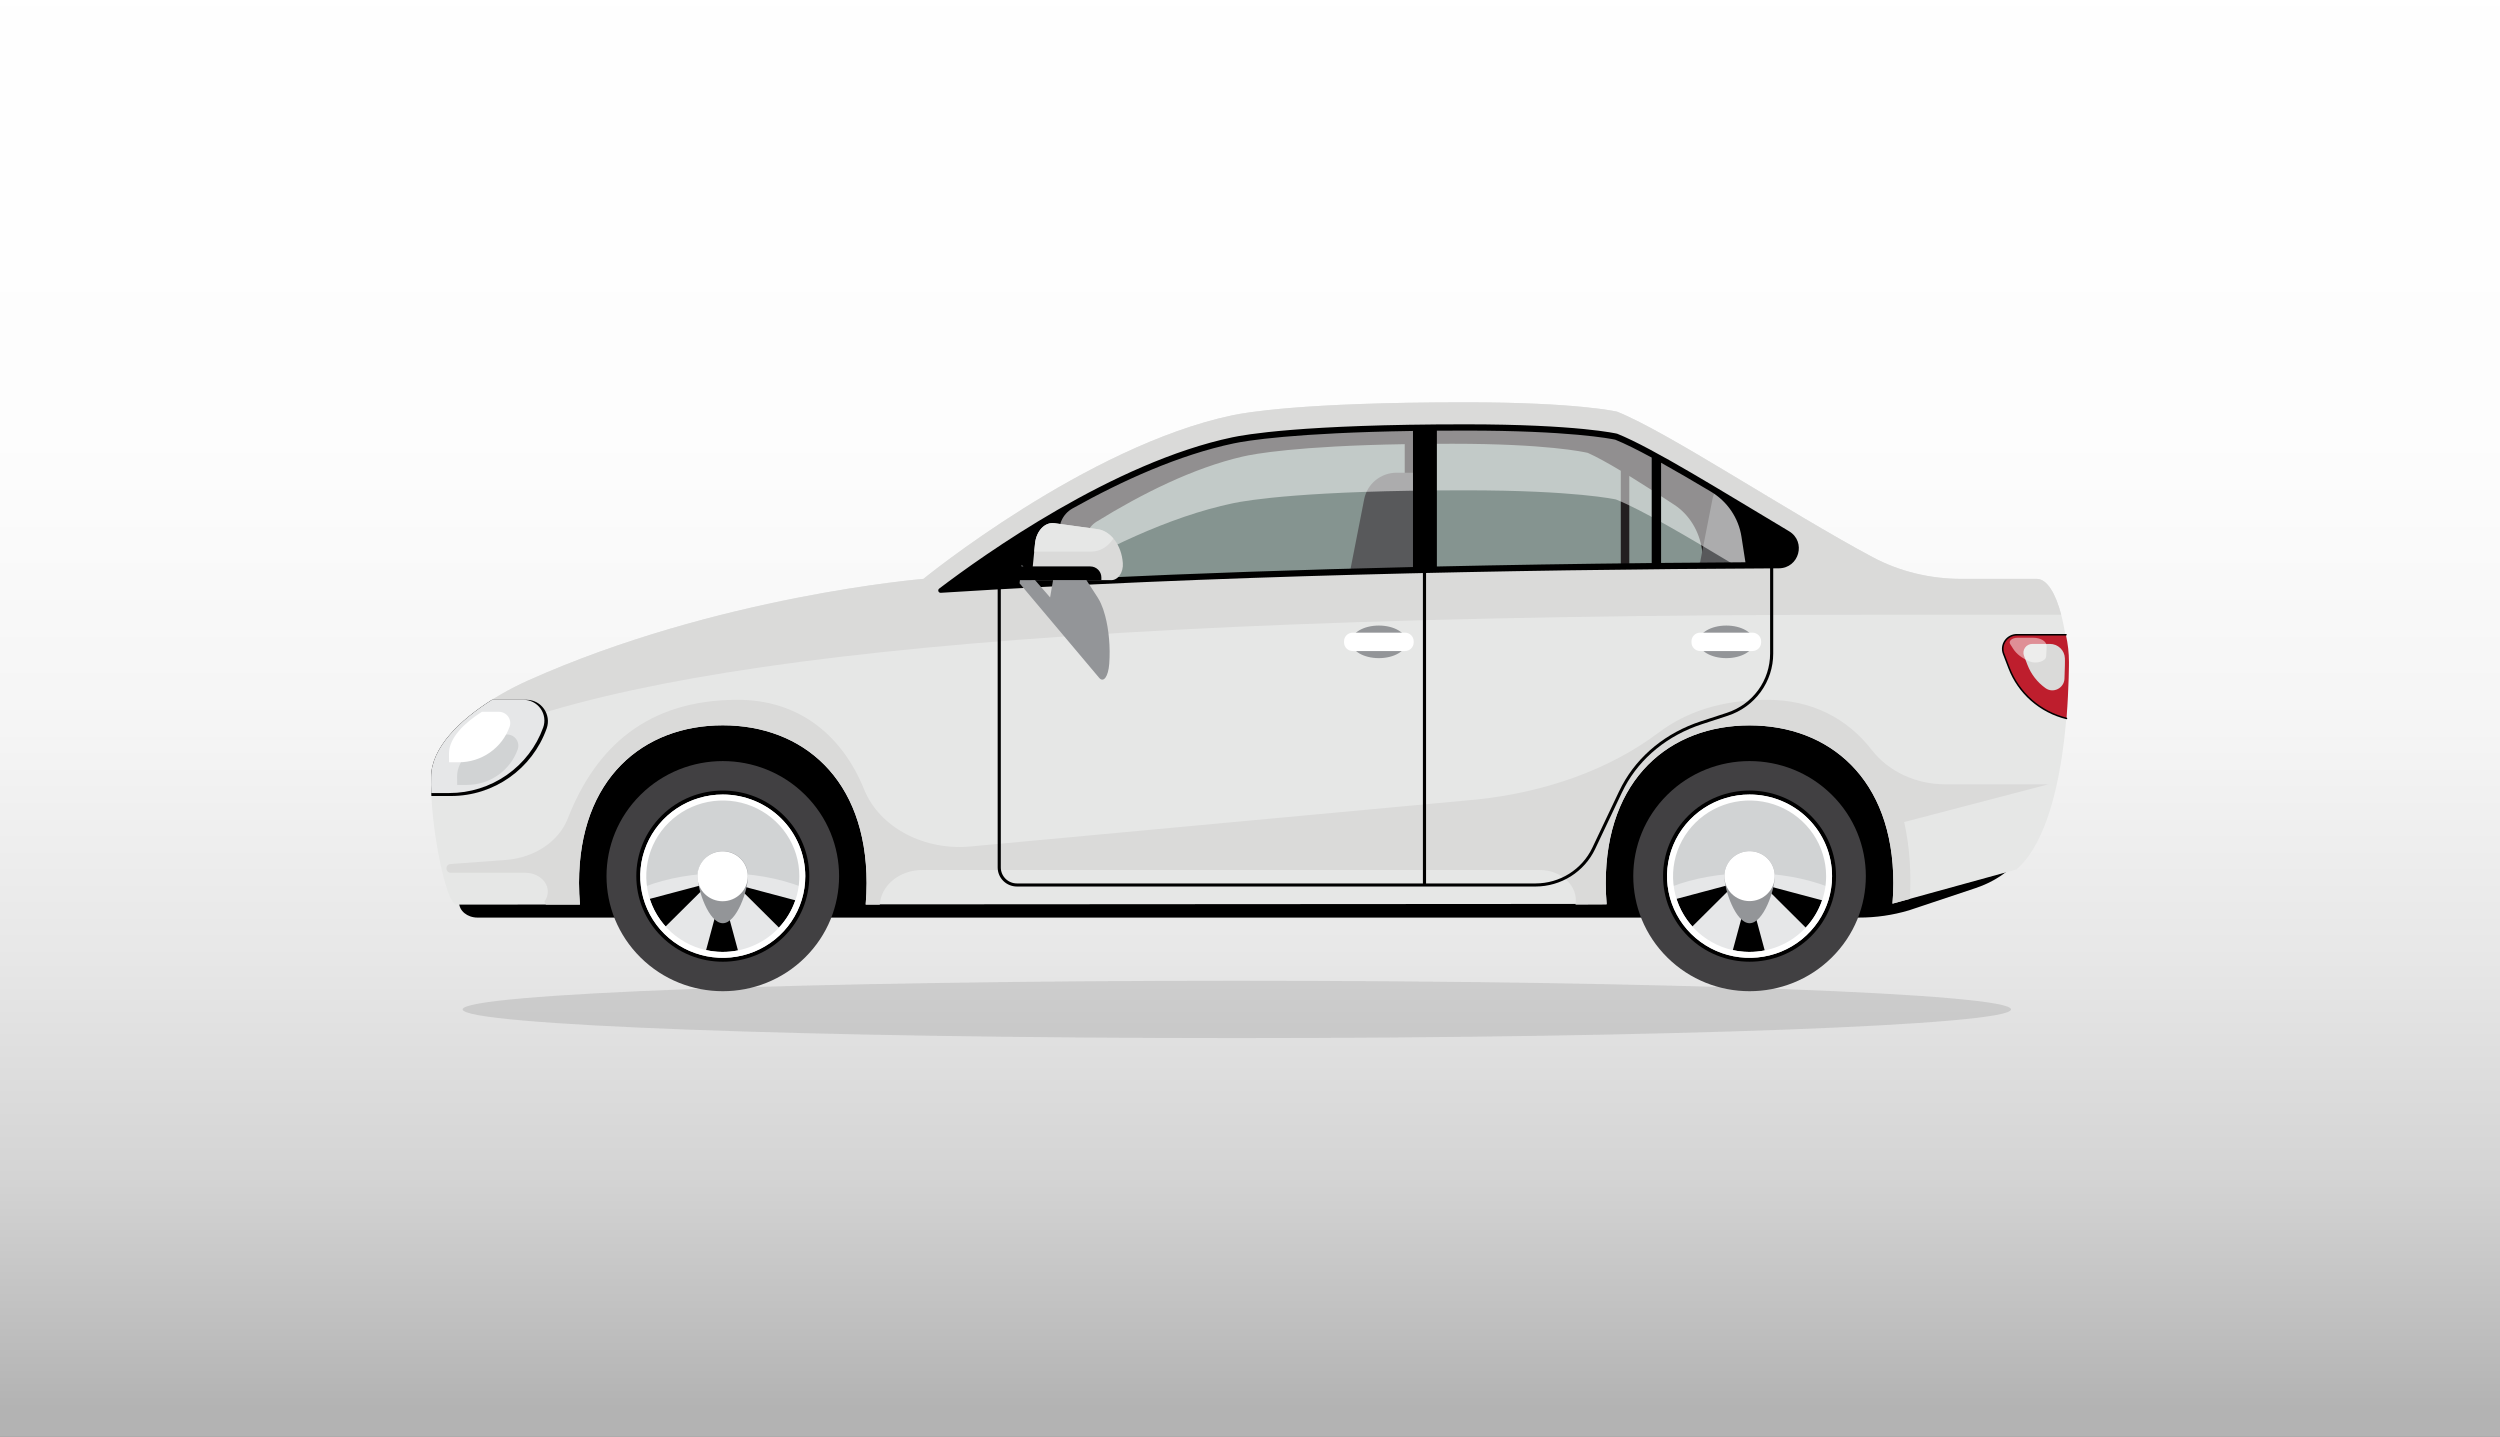 <svg width="435" height="250" viewBox="0 0 435 250" fill="none" xmlns="http://www.w3.org/2000/svg">
<rect x="0" y="0" width="435" height="250" fill="#808080" stroke="none"/>
<path d="M435 0H0V250H435V0Z" fill="url(#paint0_linear_1_478)"/>
<path d="M354.39 141.532C354.39 147.24 350.191 152.378 343.775 154.52L332.165 158.397C329.348 159.237 326.42 159.662 323.477 159.66H83.076C81.316 159.66 79.881 158.483 79.881 157.03V137.376C79.881 127.88 89.214 120.182 100.728 120.182H354.39V141.532Z" fill="black"/>
<path d="M140.075 166.607C147.977 158.788 147.977 146.111 140.075 138.292C132.173 130.474 119.361 130.474 111.459 138.292C103.557 146.111 103.557 158.788 111.459 166.607C119.361 174.425 132.173 174.425 140.075 166.607Z" fill="#414042"/>
<path d="M136.408 162.979C142.285 157.164 142.285 147.735 136.408 141.92C130.531 136.105 121.003 136.105 115.126 141.92C109.249 147.735 109.249 157.164 115.126 162.979C121.003 168.794 130.531 168.794 136.408 162.979Z" fill="black"/>
<path d="M125.767 138.251C122.927 138.249 120.15 139.081 117.787 140.641C115.424 142.201 113.582 144.42 112.494 147.016C111.406 149.612 111.12 152.47 111.673 155.227C112.226 157.983 113.594 160.516 115.602 162.504C117.61 164.492 120.169 165.846 122.954 166.395C125.74 166.944 128.628 166.663 131.253 165.587C133.877 164.512 136.12 162.69 137.698 160.353C139.276 158.016 140.119 155.269 140.118 152.458C140.119 148.691 138.608 145.078 135.916 142.414C133.225 139.749 129.574 138.252 125.767 138.251ZM127.973 153.882L138.38 156.651C137.78 158.414 136.809 160.031 135.532 161.396L127.973 153.882ZM135.71 143.72C136.964 145.108 137.905 146.743 138.473 148.518L128.11 151.275L135.71 143.72ZM128.668 139.607L125.904 149.853L123.121 139.544C124.952 139.175 126.842 139.196 128.665 139.604L128.668 139.607ZM115.82 161.201C114.566 159.814 113.624 158.179 113.058 156.404L123.425 153.653L115.82 161.201ZM113.149 148.267C113.749 146.504 114.72 144.887 115.998 143.523L123.556 151.037L113.149 148.267ZM122.861 165.315L125.624 155.069L128.405 165.376C126.573 165.744 124.684 165.723 122.861 165.315Z" fill="#E6E7E8"/>
<g style="mix-blend-mode:multiply">
<path d="M125.767 151.936C130.804 151.936 135.478 152.801 139.347 154.279C139.636 152.348 139.5 150.379 138.95 148.505C138.4 146.631 137.448 144.896 136.16 143.418C134.871 141.941 133.276 140.756 131.482 139.943C129.689 139.131 127.74 138.71 125.767 138.71C123.795 138.71 121.846 139.131 120.053 139.943C118.259 140.756 116.664 141.941 115.375 143.418C114.087 144.896 113.135 146.631 112.585 148.505C112.035 150.379 111.899 152.348 112.188 154.279C116.059 152.801 120.731 151.936 125.767 151.936Z" fill="#D1D3D4"/>
</g>
<path d="M125.767 138.251C122.929 138.251 120.154 139.084 117.794 140.644C115.433 142.205 113.594 144.422 112.508 147.017C111.421 149.612 111.137 152.468 111.691 155.223C112.245 157.977 113.612 160.508 115.619 162.494C117.626 164.48 120.183 165.832 122.967 166.38C125.752 166.928 128.637 166.647 131.26 165.572C133.882 164.497 136.124 162.677 137.701 160.342C139.278 158.006 140.12 155.261 140.12 152.452C140.12 148.686 138.608 145.073 135.916 142.41C133.225 139.747 129.574 138.251 125.767 138.251ZM125.767 165.642C123.133 165.642 120.558 164.869 118.368 163.421C116.178 161.973 114.471 159.915 113.463 157.507C112.455 155.099 112.191 152.449 112.705 149.893C113.219 147.337 114.488 144.989 116.35 143.146C118.213 141.303 120.586 140.048 123.169 139.539C125.753 139.031 128.43 139.292 130.864 140.289C133.298 141.287 135.378 142.976 136.841 145.143C138.304 147.31 139.086 149.858 139.086 152.464C139.084 155.958 137.681 159.309 135.183 161.779C132.686 164.25 129.299 165.637 125.767 165.637V165.642Z" fill="white"/>
<g style="mix-blend-mode:multiply">
<path d="M125.767 148.105C126.932 148.105 128.048 148.563 128.871 149.378C129.695 150.192 130.157 151.297 130.157 152.449C130.157 154.857 128.192 160.641 125.767 160.641C123.343 160.641 121.378 154.849 121.378 152.449C121.378 151.297 121.84 150.192 122.663 149.378C123.487 148.563 124.603 148.105 125.767 148.105Z" fill="#939598"/>
</g>
<path d="M127.443 156.474C129.676 155.539 130.721 152.991 129.776 150.782C128.832 148.572 126.257 147.538 124.024 148.473C121.791 149.407 120.746 151.955 121.69 154.165C122.634 156.374 125.21 157.408 127.443 156.474Z" fill="white"/>
<path d="M318.73 166.606C326.632 158.787 326.632 146.11 318.73 138.291C310.828 130.473 298.017 130.473 290.115 138.291C282.213 146.11 282.213 158.787 290.115 166.606C298.017 174.424 310.828 174.424 318.73 166.606Z" fill="#414042"/>
<path d="M315.064 162.978C320.941 157.163 320.941 147.734 315.064 141.919C309.187 136.104 299.658 136.104 293.781 141.919C287.904 147.734 287.904 157.163 293.781 162.978C299.658 168.793 309.187 168.793 315.064 162.978Z" fill="black"/>
<path d="M304.427 138.251C301.586 138.249 298.809 139.081 296.446 140.642C294.084 142.202 292.242 144.421 291.154 147.017C290.066 149.613 289.781 152.471 290.334 155.227C290.887 157.984 292.255 160.517 294.263 162.505C296.271 164.492 298.83 165.846 301.616 166.395C304.401 166.944 307.289 166.662 309.914 165.587C312.538 164.512 314.781 162.69 316.359 160.353C317.937 158.016 318.779 155.269 318.779 152.458C318.779 150.593 318.408 148.746 317.687 147.022C316.966 145.299 315.909 143.732 314.576 142.413C313.244 141.094 311.661 140.047 309.92 139.333C308.178 138.619 306.312 138.251 304.427 138.251ZM306.632 153.882L317.04 156.651C316.44 158.414 315.469 160.032 314.191 161.396L306.632 153.882ZM314.369 143.717C315.623 145.105 316.565 146.74 317.132 148.515L306.769 151.272L314.369 143.717ZM307.316 139.604L304.553 149.85L301.772 139.544C303.604 139.175 305.494 139.196 307.316 139.604ZM294.473 161.201C293.22 159.813 292.279 158.178 291.712 156.404L302.073 153.647L294.473 161.201ZM291.804 148.267C292.403 146.504 293.374 144.887 294.651 143.523L302.21 151.037L291.804 148.267ZM301.514 165.315L304.279 155.069L307.059 165.376C305.227 165.744 303.337 165.723 301.514 165.315Z" fill="#E6E7E8"/>
<g style="mix-blend-mode:multiply">
<path d="M304.427 151.936C309.463 151.936 314.135 152.801 318.005 154.279C318.264 152.436 318.137 150.56 317.632 148.767C317.128 146.975 316.256 145.304 315.072 143.859C313.887 142.414 312.415 141.225 310.746 140.366C309.078 139.508 307.249 138.998 305.373 138.868C303.496 138.739 301.614 138.992 299.841 139.613C298.068 140.234 296.443 141.209 295.067 142.477C293.691 143.746 292.593 145.28 291.842 146.986C291.09 148.692 290.701 150.532 290.699 152.393C290.706 153.025 290.757 153.655 290.851 154.279C294.712 152.801 299.386 151.936 304.427 151.936Z" fill="#D1D3D4"/>
</g>
<path d="M304.427 138.251C301.588 138.25 298.813 139.083 296.452 140.643C294.092 142.204 292.252 144.421 291.166 147.016C290.079 149.611 289.795 152.467 290.348 155.222C290.902 157.977 292.269 160.507 294.276 162.493C296.283 164.48 298.84 165.832 301.624 166.38C304.409 166.928 307.294 166.647 309.917 165.572C312.54 164.498 314.781 162.677 316.358 160.342C317.936 158.007 318.777 155.261 318.777 152.452C318.777 148.686 317.265 145.074 314.574 142.411C311.883 139.748 308.233 138.251 304.427 138.251ZM304.427 165.642C301.792 165.642 299.218 164.869 297.027 163.421C294.837 161.973 293.13 159.915 292.122 157.507C291.114 155.099 290.85 152.449 291.364 149.893C291.878 147.337 293.147 144.989 295.009 143.146C296.872 141.303 299.245 140.048 301.828 139.539C304.412 139.031 307.09 139.292 309.523 140.289C311.957 141.287 314.037 142.976 315.5 145.143C316.963 147.31 317.745 149.858 317.745 152.464C317.743 155.958 316.339 159.309 313.842 161.779C311.344 164.249 307.958 165.637 304.427 165.637V165.642Z" fill="white"/>
<g style="mix-blend-mode:multiply">
<path d="M304.427 148.105C305.59 148.105 306.707 148.563 307.53 149.377C308.353 150.191 308.816 151.296 308.816 152.447C308.816 154.855 306.851 160.639 304.427 160.639C302.002 160.639 300.037 154.848 300.037 152.447C300.037 151.877 300.15 151.312 300.371 150.785C300.592 150.259 300.915 149.78 301.323 149.377C301.73 148.973 302.214 148.654 302.747 148.436C303.279 148.217 303.85 148.105 304.427 148.105Z" fill="#939598"/>
</g>
<path d="M306.102 156.461C308.342 155.543 309.406 153.002 308.478 150.786C307.55 148.57 304.982 147.518 302.742 148.435C300.503 149.353 299.439 151.894 300.367 154.111C301.295 156.327 303.862 157.379 306.102 156.461Z" fill="white"/>
<path d="M354.391 100.726H341.293C335.817 100.726 330.472 99.418 325.855 96.952C311.114 89.078 290.327 75.225 281.38 71.633C281.38 71.633 274.557 70 254.998 70C226.356 70 216.516 71.821 214.449 72.257C189.016 77.602 160.664 100.728 160.664 100.728C160.664 100.728 124.768 103.661 91.852 118.418C84.475 121.729 75.013 128.187 75.013 135.22C74.787 143.861 77.688 157.402 79.366 157.402L100.909 157.387C100.804 156.151 100.747 154.904 100.747 153.647C100.747 135.436 111.949 126.208 125.767 126.208C139.586 126.208 150.79 135.442 150.79 153.653C150.79 154.899 150.732 156.136 150.63 157.361L279.552 157.28C279.454 156.076 279.4 154.872 279.4 153.653C279.4 135.442 290.603 126.214 304.422 126.214C318.24 126.214 329.443 135.444 329.443 153.653C329.443 154.857 329.391 156.049 329.291 157.232L350.859 151.286C359.942 143.487 359.887 117.731 359.887 117.731C359.892 108.846 357.614 100.726 354.391 100.726Z" fill="#E6E7E6"/>
<path d="M325.798 106.966H358.652C357.673 103.229 356.179 100.726 354.394 100.726H341.296C335.82 100.726 330.475 99.418 325.858 96.952C311.117 89.078 290.33 75.225 281.383 71.633C281.383 71.633 274.56 70 255.001 70C226.359 70 216.519 71.821 214.452 72.257C189.019 77.602 160.667 100.728 160.667 100.728C160.667 100.728 124.771 103.661 91.855 118.418C85.8 121.127 78.35 125.973 75.87 131.511C104.323 116.166 170.77 106.966 325.798 106.966Z" fill="#DADAD9"/>
<path d="M309.499 98.342C310.146 98.339 310.774 98.126 311.287 97.737C311.8 97.347 312.171 96.802 312.341 96.185C312.512 95.568 312.474 94.912 312.233 94.318C311.992 93.724 311.561 93.225 311.006 92.896C308.918 91.65 306.821 90.385 304.746 89.133C295.237 83.414 286.255 77.996 281.17 75.963C281.143 75.963 274.173 74.369 254.995 74.369C227.372 74.369 217.062 76.086 214.56 76.613C194.524 80.827 172.857 95.957 164.103 102.57C205.274 99.998 252.84 98.613 309.499 98.342Z" fill="#859490"/>
<path d="M348.635 113.751L349.592 116.248C350.416 118.397 351.755 120.316 353.493 121.841C355.232 123.366 357.319 124.451 359.574 125.002C360.005 119.408 360 115.22 360 115.22C359.999 113.614 359.819 112.014 359.463 110.447H350.945C350.546 110.447 350.152 110.542 349.798 110.725C349.444 110.908 349.141 111.174 348.913 111.499C348.686 111.824 348.542 112.198 348.493 112.591C348.445 112.983 348.493 113.381 348.635 113.751Z" fill="#BE1E2D"/>
<path d="M352.176 114.115L352.775 115.68C353.401 117.311 354.497 118.724 355.928 119.744C357.265 120.696 359.144 119.744 359.217 118.115C359.3 116.243 359.299 115.033 359.299 115.033C359.299 114.867 359.299 114.705 359.29 114.544C359.27 113.875 358.987 113.24 358.503 112.773C358.018 112.307 357.37 112.045 356.693 112.042H353.622C353.372 112.042 353.125 112.102 352.903 112.217C352.681 112.332 352.491 112.499 352.349 112.703C352.206 112.907 352.116 113.142 352.086 113.388C352.056 113.634 352.087 113.883 352.176 114.115Z" fill="#DADAD9"/>
<path opacity="0.5" d="M349.773 112.074L350.305 112.909C350.874 113.802 351.864 114.547 353.108 115.079C354.296 115.588 355.966 115.079 356.032 114.211C356.106 113.21 356.105 112.566 356.105 112.566C356.105 112.477 356.105 112.39 356.097 112.304C356.051 111.561 355.04 110.969 353.788 110.969H351.05C350.095 110.969 349.432 111.541 349.773 112.074Z" fill="white"/>
<path d="M359.574 125.138H359.541C357.264 124.58 355.157 123.485 353.402 121.946C351.647 120.406 350.295 118.468 349.462 116.299L348.506 113.802C348.357 113.412 348.305 112.992 348.356 112.578C348.407 112.164 348.559 111.769 348.798 111.426C349.037 111.083 349.357 110.802 349.73 110.608C350.103 110.414 350.518 110.312 350.939 110.312H359.457C359.476 110.31 359.496 110.312 359.514 110.318C359.533 110.324 359.55 110.333 359.564 110.346C359.579 110.359 359.59 110.375 359.598 110.392C359.606 110.41 359.61 110.429 359.61 110.448C359.61 110.467 359.606 110.486 359.598 110.504C359.59 110.521 359.579 110.537 359.564 110.55C359.55 110.563 359.533 110.572 359.514 110.578C359.496 110.584 359.476 110.586 359.457 110.584H350.939C350.562 110.584 350.191 110.675 349.857 110.848C349.523 111.021 349.237 111.272 349.022 111.579C348.808 111.886 348.672 112.24 348.627 112.611C348.581 112.981 348.627 113.357 348.761 113.706L349.718 116.202C350.535 118.331 351.861 120.232 353.583 121.742C355.304 123.253 357.371 124.327 359.605 124.874C359.637 124.883 359.664 124.902 359.683 124.929C359.701 124.956 359.709 124.989 359.706 125.021C359.702 125.054 359.686 125.084 359.662 125.105C359.637 125.127 359.606 125.14 359.573 125.141L359.574 125.138Z" fill="black"/>
<path d="M152.545 125.824C152.545 125.824 223.202 120.305 253.031 118.958C282.86 117.611 345.123 114.02 345.123 114.02C345.123 114.02 258.654 126.227 152.545 125.824Z" fill="#E6E7E6"/>
<path d="M356.423 136.472H338.475C333.277 136.472 328.539 134.166 325.698 130.504C321.46 125.038 315.306 121.765 307.504 121.765C299.594 121.765 293.413 123.852 288.611 127.467C279.883 134.038 268.71 137.852 257.092 139.1L169.161 147.258C160.894 148.143 153.038 144.001 150.359 137.364C146.534 127.901 138.981 121.765 128.358 121.765C112.486 121.765 103.591 130.154 98.785 142.441C97.224 146.43 92.99 149.26 88.016 149.629L78.389 150.342C77.407 150.416 77.461 151.861 78.447 151.861H91.401C94.291 151.861 96.404 154.481 94.723 156.914L94.993 157.399H100.914C100.811 156.157 100.751 154.907 100.751 153.636C100.751 135.426 111.954 126.197 125.772 126.197C139.591 126.197 150.79 135.442 150.79 153.653C150.79 154.916 150.729 156.166 150.626 157.416H153.085C153.286 154.046 156.513 151.377 160.515 151.377H267.899C271.702 151.377 274.631 154.183 274.149 157.354L274.14 157.416L279.561 157.391C279.457 156.159 279.4 154.914 279.4 153.661C279.4 135.45 290.604 126.221 304.422 126.221C318.24 126.221 329.443 135.451 329.443 153.661C329.443 154.865 329.391 156.057 329.291 157.239L332.314 156.406C332.588 151.632 332.243 147.126 331.327 143.037L356.423 136.472Z" fill="#DADAD9"/>
<path d="M95.119 126.754C95.984 124.322 94.186 121.765 91.61 121.765H85.611C80.033 125.283 75.013 130.095 75.013 135.218C74.985 136.253 75.003 137.36 75.06 138.505H78.481C85.947 138.505 92.608 133.8 95.119 126.754Z" fill="black"/>
<path d="M94.509 126.6C94.708 126.054 94.77 125.469 94.692 124.893C94.614 124.318 94.396 123.77 94.058 123.296C93.72 122.821 93.271 122.434 92.75 122.168C92.229 121.901 91.65 121.763 91.064 121.765H85.611C80.033 125.283 75.013 130.095 75.013 135.218C74.99 136.097 75 137.024 75.037 137.989H78.178C81.755 137.989 85.244 136.895 88.168 134.856C91.091 132.817 93.306 129.933 94.509 126.6Z" fill="#E6E7E8"/>
<path d="M90.078 130.411C90.185 130.116 90.218 129.8 90.175 129.489C90.132 129.179 90.015 128.883 89.832 128.626C89.65 128.37 89.408 128.161 89.127 128.017C88.845 127.872 88.533 127.797 88.216 127.797H85.267C82.251 129.699 79.536 132.301 79.536 135.071C79.524 135.546 79.536 136.05 79.55 136.576H81.247C83.182 136.575 85.07 135.983 86.651 134.879C88.232 133.775 89.429 132.215 90.078 130.411Z" fill="#D1D3D4"/>
<path d="M88.665 126.472C88.773 126.177 88.807 125.86 88.764 125.549C88.722 125.238 88.604 124.941 88.422 124.685C88.239 124.428 87.997 124.218 87.715 124.074C87.433 123.929 87.121 123.854 86.803 123.854H83.854C80.838 125.756 78.123 128.36 78.123 131.129C78.111 131.605 78.123 132.107 78.137 132.634H79.834C81.769 132.634 83.656 132.042 85.237 130.939C86.818 129.836 88.016 128.276 88.665 126.472Z" fill="white"/>
<path d="M281.173 75.967C281.146 75.967 274.176 74.374 254.998 74.374C227.375 74.374 217.065 76.091 214.563 76.618C197.967 80.105 180.26 91.082 169.693 98.509C169.661 99.489 169.673 100.917 169.723 102.236C176.56 101.834 183.577 101.462 190.774 101.119C190.255 100.493 189.882 99.761 189.682 98.976L188.888 95.85C188.385 93.872 189.176 91.774 190.809 90.766C198.667 85.917 207.609 81.435 216.21 79.445C218.188 78.985 225.641 77.606 244.422 77.283V99.241C245.679 99.211 246.926 99.179 248.191 99.15V77.233C249.634 77.221 251.137 77.215 252.7 77.213C269.063 77.213 275.564 78.633 276.275 78.801C277.825 79.495 279.784 80.577 282.019 81.917V98.57L283.496 98.553V82.811C285.887 84.282 288.543 85.998 291.341 87.84C293.927 89.543 295.693 92.419 296.152 95.681L296.535 98.424C299.101 98.404 301.693 98.386 304.293 98.371C305.148 95.769 305.429 91.916 304.948 89.255L304.746 89.135C295.237 83.414 286.255 78.007 281.173 75.967Z" fill="#231F20"/>
<path d="M246.235 82.252H243.008C241.674 82.252 240.382 82.712 239.354 83.551C238.325 84.39 237.623 85.558 237.369 86.853L234.893 99.486C238.619 99.386 242.391 99.29 246.209 99.199L248.903 85.454C248.98 85.064 248.968 84.663 248.87 84.279C248.771 83.894 248.587 83.536 248.332 83.23C248.077 82.924 247.757 82.678 247.395 82.509C247.032 82.34 246.636 82.252 246.235 82.252ZM304.746 89.138C302.617 87.86 300.53 86.6 298.498 85.389C298.255 85.851 298.077 86.343 297.97 86.853L295.7 98.434C299.419 98.404 303.177 98.379 306.974 98.358L308.357 91.305C307.152 90.581 305.948 89.857 304.746 89.138Z" fill="#58595B"/>
<path opacity="0.5" d="M214.563 87.558C217.065 87.031 227.375 85.314 254.998 85.314C274.176 85.314 281.146 86.906 281.173 86.906C285.751 88.743 293.493 93.316 301.938 98.388C304.448 98.371 306.958 98.355 309.499 98.342C310.146 98.339 310.774 98.126 311.287 97.737C311.8 97.347 312.171 96.802 312.341 96.185C312.512 95.568 312.474 94.912 312.233 94.318C311.992 93.724 311.561 93.225 311.006 92.896C308.918 91.65 306.821 90.385 304.746 89.133C295.237 83.414 286.255 77.996 281.17 75.963C281.143 75.963 274.173 74.369 254.995 74.369C227.372 74.369 217.062 76.086 214.56 76.613C194.524 80.827 172.857 95.957 164.103 102.57C169.868 102.209 175.766 101.872 181.797 101.56C191.514 95.746 203.295 89.925 214.563 87.558Z" fill="white"/>
<g style="mix-blend-mode:multiply">
<path d="M239.92 114.517C242.58 114.517 244.736 113.247 244.736 111.681C244.736 110.115 242.58 108.846 239.92 108.846C237.261 108.846 235.105 110.115 235.105 111.681C235.105 113.247 237.261 114.517 239.92 114.517Z" fill="#939598"/>
</g>
<path d="M244.462 110.083H235.38C234.541 110.083 233.862 110.755 233.862 111.585V111.779C233.862 112.608 234.541 113.281 235.38 113.281H244.462C245.3 113.281 245.98 112.608 245.98 111.779V111.585C245.98 110.755 245.3 110.083 244.462 110.083Z" fill="white"/>
<g style="mix-blend-mode:multiply">
<path d="M300.378 114.517C303.037 114.517 305.193 113.247 305.193 111.681C305.193 110.115 303.037 108.846 300.378 108.846C297.718 108.846 295.562 110.115 295.562 111.681C295.562 113.247 297.718 114.517 300.378 114.517Z" fill="#939598"/>
</g>
<path d="M304.918 110.083H295.836C294.997 110.083 294.318 110.755 294.318 111.585V111.779C294.318 112.608 294.997 113.281 295.836 113.281H304.918C305.756 113.281 306.436 112.608 306.436 111.779V111.585C306.436 110.755 305.756 110.083 304.918 110.083Z" fill="white"/>
<path d="M311.289 92.431C299.606 85.457 287.618 77.968 281.38 75.465C281.38 75.465 274.557 73.832 254.998 73.832C226.356 73.832 216.516 75.653 214.449 76.089C193.742 80.44 171.118 96.568 163.419 102.415C163.348 102.468 163.296 102.542 163.271 102.626C163.246 102.711 163.249 102.801 163.28 102.883C163.311 102.965 163.368 103.036 163.443 103.083C163.517 103.131 163.605 103.154 163.694 103.148C210.424 100.209 260.938 99.121 309.501 98.889C313.054 98.871 314.331 94.246 311.289 92.431ZM303.704 97.834C298.752 97.865 293.843 97.901 289.029 97.95V80.517C291.671 81.989 294.605 83.705 297.699 85.547C299.112 86.388 300.321 87.526 301.24 88.882C302.158 90.237 302.765 91.775 303.015 93.388L303.704 97.834ZM281.05 76.505C282.763 77.198 284.927 78.281 287.397 79.62V97.968C274.456 98.103 261.996 98.304 250.017 98.57V74.941C251.612 74.928 253.272 74.921 254.998 74.921C273.081 74.917 280.264 76.336 281.05 76.505ZM214.677 77.149C216.867 76.688 225.095 75.308 245.858 74.986V98.663C226.336 99.124 208.039 99.759 190.814 100.573C189.595 100.631 188.392 100.278 187.402 99.57C186.413 98.863 185.696 97.843 185.37 96.679L184.493 93.552C184.222 92.591 184.285 91.569 184.671 90.647C185.057 89.726 185.744 88.959 186.622 88.469C195.293 83.62 205.174 79.146 214.677 77.149Z" fill="black"/>
<path d="M308.273 97.679C308.237 97.678 308.201 97.685 308.168 97.699C308.135 97.712 308.104 97.732 308.079 97.757C308.053 97.783 308.033 97.813 308.019 97.846C308.005 97.879 307.998 97.914 307.998 97.95V113.727C308 116.009 307.274 118.234 305.923 120.085C304.572 121.935 302.665 123.316 300.473 124.03L295.973 125.5C289.931 127.476 285.056 131.438 282.245 136.657C282.048 137.027 281.856 137.409 281.677 137.784L277.059 147.522C276.177 149.371 274.783 150.934 273.039 152.031C271.295 153.128 269.272 153.713 267.206 153.718H248.135V98.785C248.13 98.716 248.099 98.652 248.048 98.606C247.997 98.559 247.93 98.533 247.861 98.533C247.791 98.533 247.724 98.559 247.673 98.606C247.622 98.652 247.591 98.716 247.586 98.785V153.718H176.947C176.203 153.717 175.49 153.424 174.964 152.904C174.439 152.384 174.143 151.678 174.142 150.943V100.579C174.142 100.507 174.113 100.438 174.062 100.387C174.01 100.336 173.941 100.308 173.868 100.308C173.796 100.308 173.726 100.336 173.675 100.387C173.623 100.438 173.594 100.507 173.594 100.579V150.944C173.597 151.821 173.95 152.662 174.577 153.283C175.204 153.903 176.054 154.253 176.941 154.255H267.2C269.369 154.248 271.491 153.633 273.322 152.482C275.152 151.33 276.616 149.689 277.542 147.749L282.16 138.01C282.335 137.638 282.522 137.271 282.717 136.908C285.455 131.812 290.225 127.943 296.131 126.012L300.632 124.54C302.934 123.792 304.938 122.343 306.359 120.4C307.779 118.457 308.543 116.12 308.541 113.722V97.95C308.541 97.879 308.513 97.811 308.463 97.76C308.413 97.71 308.345 97.68 308.273 97.679Z" fill="black"/>
<g style="mix-blend-mode:multiply">
<path d="M192.3 107.157L192.286 107.111C192.184 106.727 192.075 106.358 191.955 106.012C191.918 105.905 191.876 105.813 191.838 105.711C191.742 105.46 191.649 105.204 191.544 104.978C191.406 104.673 191.247 104.378 191.068 104.095C191.067 104.09 191.067 104.084 191.068 104.079L186.331 96.764C185.939 96.162 185.522 95.913 185.13 95.992C184.474 96.124 183.884 97.156 183.581 98.917L183.478 99.519L182.718 103.952L177.776 98.278L177.406 101.498L191.238 117.924C192.017 118.866 192.84 117.74 193.009 115.499C193.225 112.607 192.936 109.556 192.3 107.157Z" fill="#939598"/>
</g>
<path d="M193.362 100.946H179.466L180.091 94.602C180.308 92.388 181.805 90.808 183.467 91.037L190.98 92.072C193.307 92.394 195.144 94.86 195.375 97.974C195.494 99.566 194.559 100.946 193.362 100.946Z" fill="#DADAD9"/>
<path d="M177.403 98.559H189.702C190.216 98.559 190.708 98.761 191.071 99.12C191.434 99.48 191.638 99.967 191.638 100.475V100.945H177.402V98.558L177.403 98.559Z" fill="black"/>
<path d="M190.98 92.073L183.467 91.037C181.805 90.808 180.308 92.392 180.091 94.603L179.955 95.981H189.866C191.45 95.981 192.849 95.078 193.722 93.703C192.974 92.819 192.032 92.219 190.98 92.073Z" fill="#E6E7E6"/>
<g style="mix-blend-mode:multiply" opacity="0.15">
<path d="M215.209 170.649C289.605 170.649 349.92 172.883 349.92 175.637C349.92 178.39 289.618 180.624 215.209 180.624C140.8 180.624 80.498 178.39 80.498 175.637C80.498 172.883 140.821 170.649 215.209 170.649Z" fill="#414141"/>
</g>
<defs>
<linearGradient id="paint0_linear_1_478" x1="217.5" y1="-23.85" x2="217.5" y2="245.072" gradientUnits="userSpaceOnUse">
<stop stop-color="white"/>
<stop offset="0.37" stop-color="#FDFDFD"/>
<stop offset="0.56" stop-color="#F5F5F5"/>
<stop offset="0.71" stop-color="#E7E7E7"/>
<stop offset="0.85" stop-color="#D4D4D4"/>
<stop offset="0.96" stop-color="#BCBCBC"/>
<stop offset="1" stop-color="#B3B3B3"/>
</linearGradient>
</defs>
</svg>

